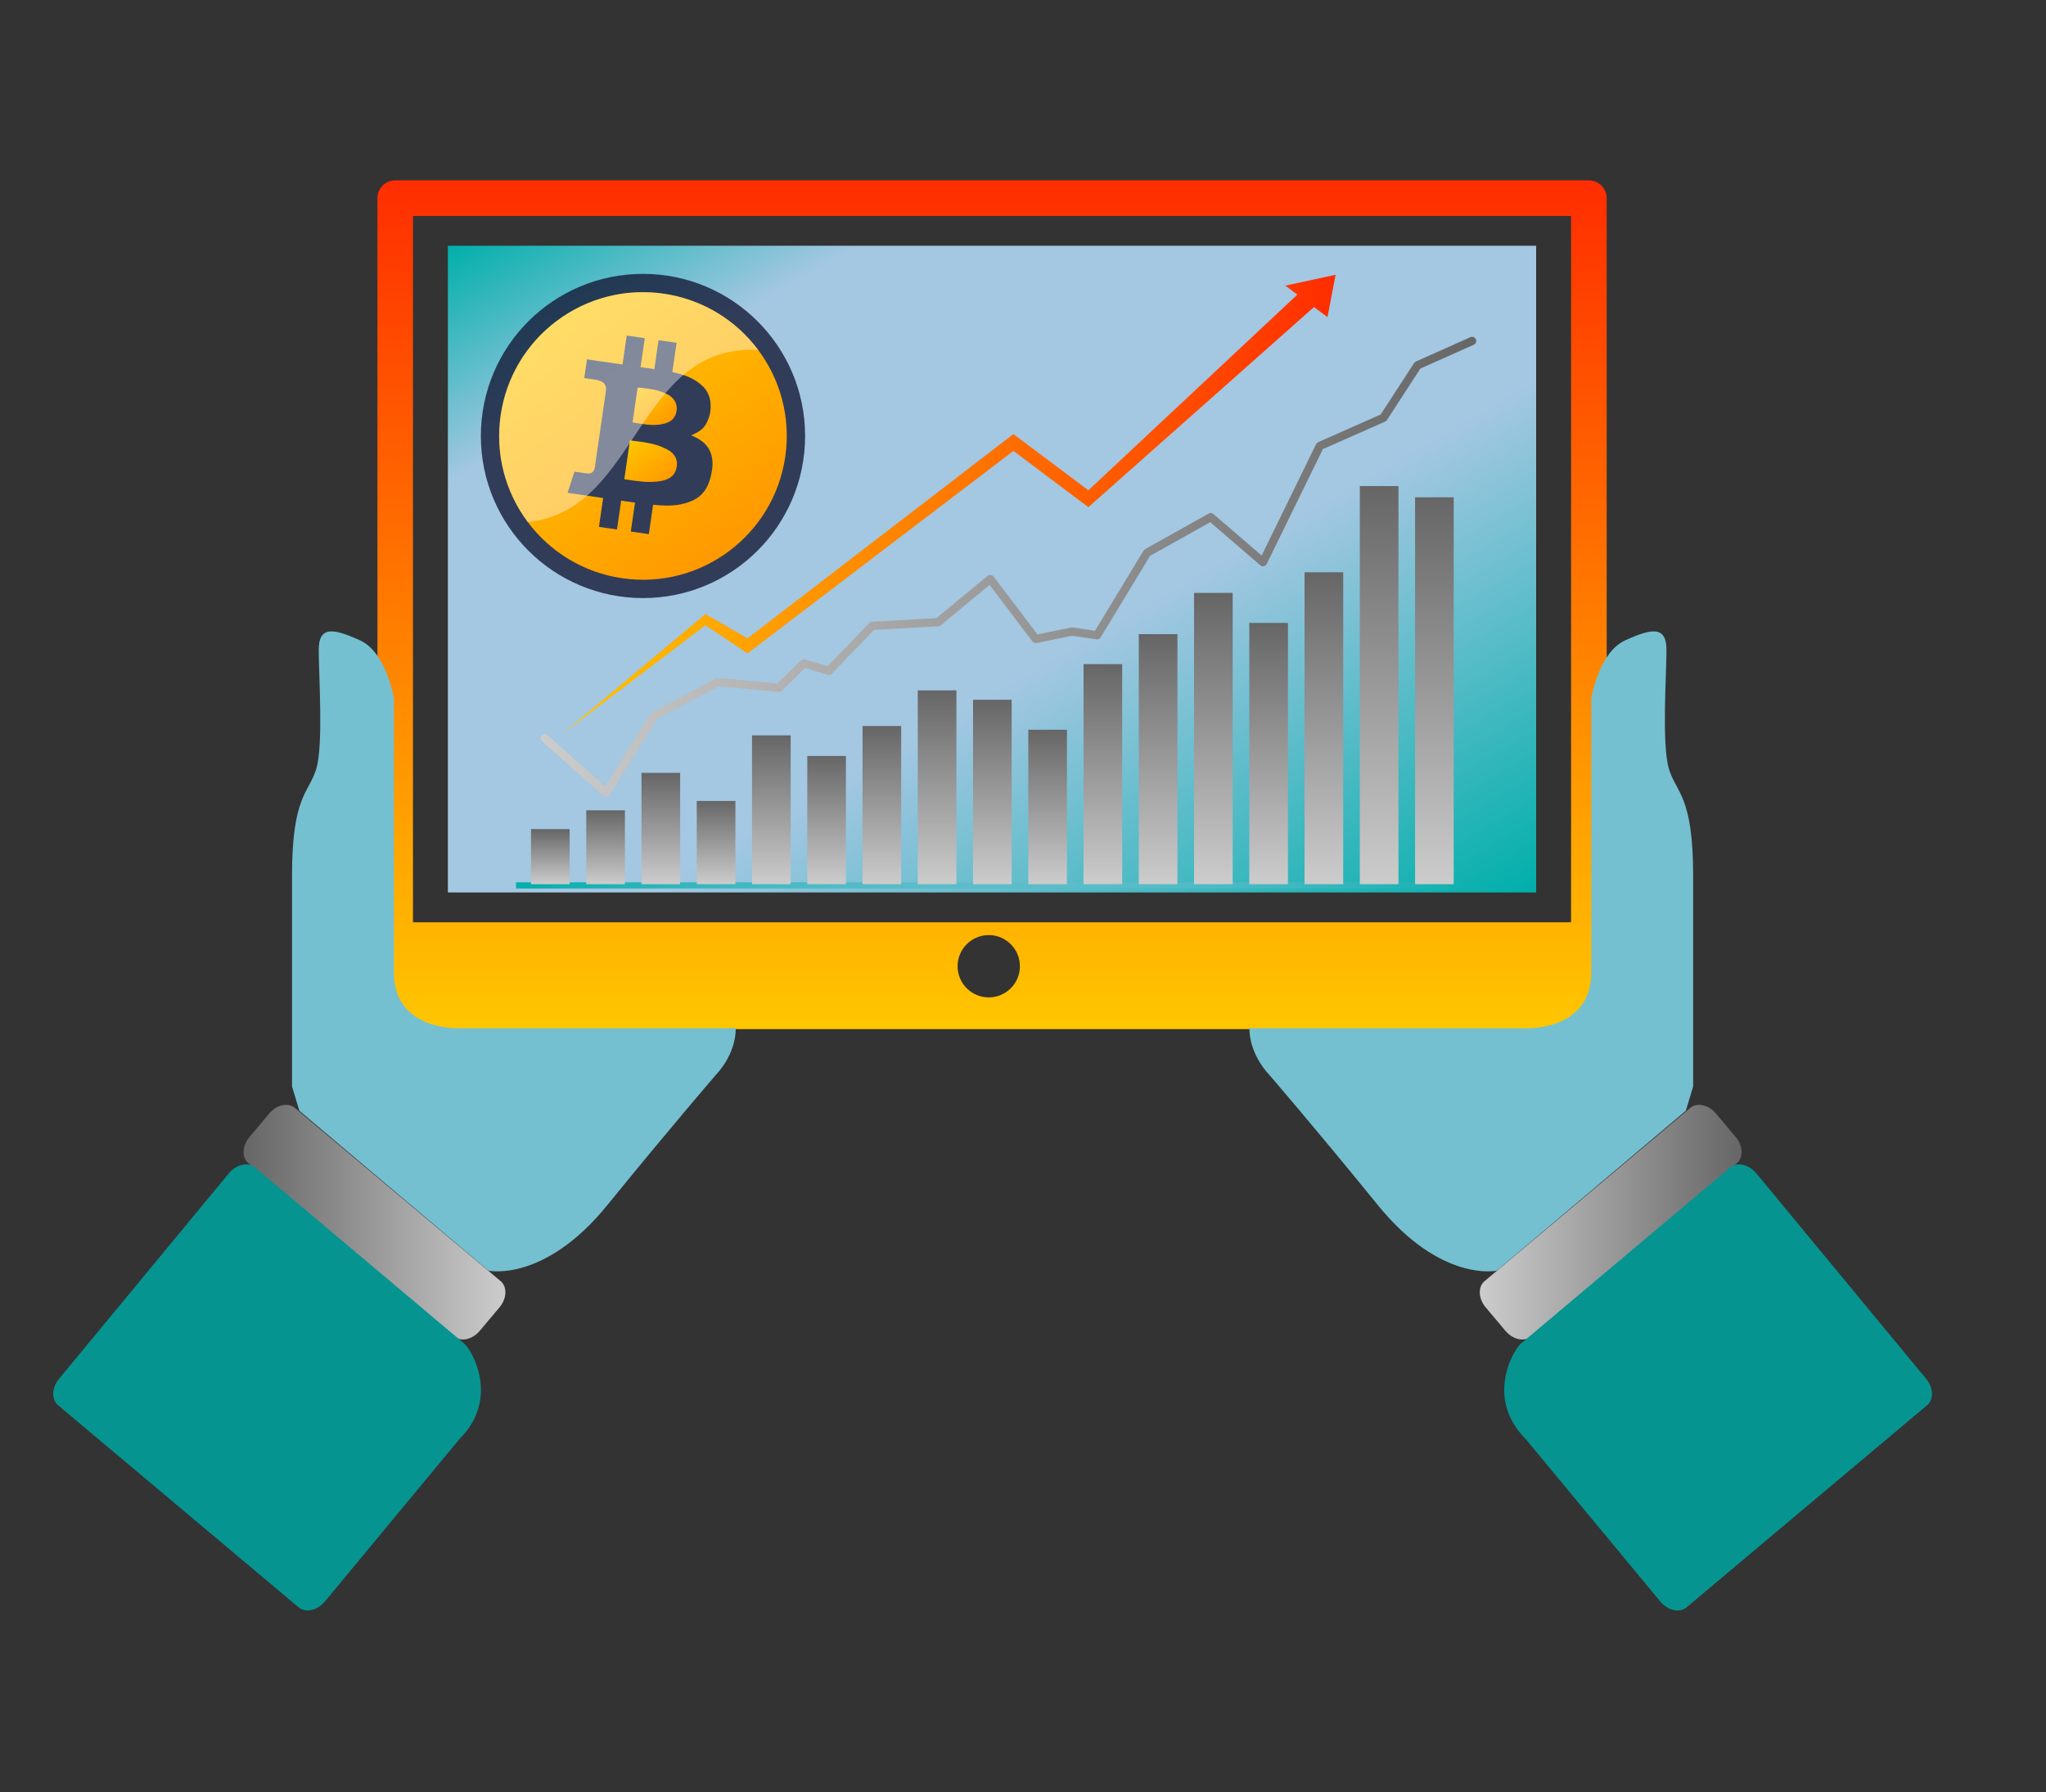 <?xml version="1.0" encoding="utf-8"?>
<!-- Generator: Adobe Illustrator 16.0.0, SVG Export Plug-In . SVG Version: 6.00 Build 0)  -->
<!DOCTYPE svg PUBLIC "-//W3C//DTD SVG 1.1//EN" "http://www.w3.org/Graphics/SVG/1.1/DTD/svg11.dtd">
<svg version="1.1" id="Layer_1" xmlns="http://www.w3.org/2000/svg" xmlns:xlink="http://www.w3.org/1999/xlink" x="0px" y="0px"
	 width="246px" height="215.497px" viewBox="0 0 246 215.497" enable-background="new 0 0 246 215.497" xml:space="preserve">
<rect x="0" y="0" width="246" height="215.497" fill="#333333" stroke="none"/>
<g>
	<g>
		<linearGradient id="SVGID_1_" gradientUnits="userSpaceOnUse" x1="119.28" y1="123.754" x2="119.28" y2="21.688">
			<stop  offset="0.001" style="stop-color:#FFC600"/>
			<stop  offset="1" style="stop-color:#FF2D00"/>
		</linearGradient>
		<path fill="url(#SVGID_1_)" d="M191.038,21.688H47.518c-1.181,0-2.137,0.96-2.137,2.141v97.785c0,1.18,0.956,2.14,2.137,2.14
			h143.521c1.182,0,2.141-0.96,2.141-2.14V23.829C193.179,22.648,192.22,21.688,191.038,21.688z M118.882,119.942
			c-2.065,0-3.748-1.679-3.748-3.744c0-2.068,1.683-3.75,3.748-3.75c2.067,0,3.747,1.682,3.747,3.75
			C122.628,118.262,120.949,119.942,118.882,119.942z M188.896,110.911H49.654v-84.94h139.242V110.911z"/>
		<linearGradient id="SVGID_2_" gradientUnits="userSpaceOnUse" x1="152.468" y1="125.932" x2="86.081" y2="10.946">
			<stop  offset="0.001" style="stop-color:#00AFAA"/>
			<stop  offset="0.402" style="stop-color:#A4C7E2"/>
			<stop  offset="0.814" style="stop-color:#A4C7E2"/>
			<stop  offset="1" style="stop-color:#00AFAA"/>
		</linearGradient>
		<path fill="url(#SVGID_2_)" d="M53.851,29.554v77.771h130.846V29.554H53.851z"/>
	</g>
	<linearGradient id="SVGID_3_" gradientUnits="userSpaceOnUse" x1="62.046" y1="106.474" x2="176.082" y2="106.474">
		<stop  offset="0.001" style="stop-color:#00AFAA"/>
		<stop  offset="1" style="stop-color:#A4C7E2;stop-opacity:0"/>
	</linearGradient>
	
		<line fill="none" stroke="url(#SVGID_3_)" stroke-width="0.745" stroke-miterlimit="10" x1="62.046" y1="106.474" x2="176.082" y2="106.474"/>
	
		<linearGradient id="SVGID_4_" gradientUnits="userSpaceOnUse" x1="4617.75" y1="-1304.066" x2="4624.371" y2="-1304.066" gradientTransform="matrix(0 -1 1 0 1370.235 4724.074)">
		<stop  offset="0.001" style="stop-color:#CCCCCC"/>
		<stop  offset="1" style="stop-color:#666666"/>
	</linearGradient>
	<rect x="63.846" y="99.703" fill="url(#SVGID_4_)" width="4.645" height="6.622"/>
	
		<linearGradient id="SVGID_5_" gradientUnits="userSpaceOnUse" x1="4617.75" y1="-1297.423" x2="4626.625" y2="-1297.423" gradientTransform="matrix(0 -1 1 0 1370.235 4724.074)">
		<stop  offset="0.001" style="stop-color:#CCCCCC"/>
		<stop  offset="1" style="stop-color:#666666"/>
	</linearGradient>
	<rect x="70.489" y="97.448" fill="url(#SVGID_5_)" width="4.646" height="8.876"/>
	
		<linearGradient id="SVGID_6_" gradientUnits="userSpaceOnUse" x1="4617.75" y1="-1284.136" x2="4627.753" y2="-1284.136" gradientTransform="matrix(0 -1 1 0 1370.235 4724.074)">
		<stop  offset="0.001" style="stop-color:#CCCCCC"/>
		<stop  offset="1" style="stop-color:#666666"/>
	</linearGradient>
	<rect x="83.776" y="96.321" fill="url(#SVGID_6_)" width="4.646" height="10.003"/>
	
		<linearGradient id="SVGID_7_" gradientUnits="userSpaceOnUse" x1="4617.75" y1="-1290.78" x2="4631.134" y2="-1290.78" gradientTransform="matrix(0 -1 1 0 1370.235 4724.074)">
		<stop  offset="0.001" style="stop-color:#CCCCCC"/>
		<stop  offset="1" style="stop-color:#666666"/>
	</linearGradient>
	<rect x="77.132" y="92.94" fill="url(#SVGID_7_)" width="4.645" height="13.384"/>
	
		<linearGradient id="SVGID_8_" gradientUnits="userSpaceOnUse" x1="4617.75" y1="-1270.849" x2="4633.163" y2="-1270.849" gradientTransform="matrix(0 -1 1 0 1370.235 4724.074)">
		<stop  offset="0.001" style="stop-color:#CCCCCC"/>
		<stop  offset="1" style="stop-color:#666666"/>
	</linearGradient>
	<rect x="97.063" y="90.911" fill="url(#SVGID_8_)" width="4.646" height="15.414"/>
	
		<linearGradient id="SVGID_9_" gradientUnits="userSpaceOnUse" x1="4617.75" y1="-1264.205" x2="4636.77" y2="-1264.205" gradientTransform="matrix(0 -1 1 0 1370.235 4724.074)">
		<stop  offset="0.001" style="stop-color:#CCCCCC"/>
		<stop  offset="1" style="stop-color:#666666"/>
	</linearGradient>
	<rect x="103.707" y="87.304" fill="url(#SVGID_9_)" width="4.645" height="19.02"/>
	
		<linearGradient id="SVGID_10_" gradientUnits="userSpaceOnUse" x1="4617.75" y1="-1257.562" x2="4641.053" y2="-1257.562" gradientTransform="matrix(0 -1 1 0 1370.235 4724.074)">
		<stop  offset="0.001" style="stop-color:#CCCCCC"/>
		<stop  offset="1" style="stop-color:#666666"/>
	</linearGradient>
	<rect x="110.35" y="83.021" fill="url(#SVGID_10_)" width="4.646" height="23.303"/>
	
		<linearGradient id="SVGID_11_" gradientUnits="userSpaceOnUse" x1="4617.75" y1="-1250.919" x2="4639.926" y2="-1250.919" gradientTransform="matrix(0 -1 1 0 1370.235 4724.074)">
		<stop  offset="0.001" style="stop-color:#CCCCCC"/>
		<stop  offset="1" style="stop-color:#666666"/>
	</linearGradient>
	<rect x="116.993" y="84.148" fill="url(#SVGID_11_)" width="4.645" height="22.176"/>
	
		<linearGradient id="SVGID_12_" gradientUnits="userSpaceOnUse" x1="4617.75" y1="-1244.275" x2="4636.318" y2="-1244.275" gradientTransform="matrix(0 -1 1 0 1370.235 4724.074)">
		<stop  offset="0.001" style="stop-color:#CCCCCC"/>
		<stop  offset="1" style="stop-color:#666666"/>
	</linearGradient>
	<rect x="123.637" y="87.755" fill="url(#SVGID_12_)" width="4.646" height="18.569"/>
	
		<linearGradient id="SVGID_13_" gradientUnits="userSpaceOnUse" x1="4617.75" y1="-1237.632" x2="4644.209" y2="-1237.632" gradientTransform="matrix(0 -1 1 0 1370.235 4724.074)">
		<stop  offset="0.001" style="stop-color:#CCCCCC"/>
		<stop  offset="1" style="stop-color:#666666"/>
	</linearGradient>
	<rect x="130.279" y="79.865" fill="url(#SVGID_13_)" width="4.646" height="26.459"/>
	
		<linearGradient id="SVGID_14_" gradientUnits="userSpaceOnUse" x1="4617.75" y1="-1230.989" x2="4647.815" y2="-1230.989" gradientTransform="matrix(0 -1 1 0 1370.235 4724.074)">
		<stop  offset="0.001" style="stop-color:#CCCCCC"/>
		<stop  offset="1" style="stop-color:#666666"/>
	</linearGradient>
	<rect x="136.923" y="76.259" fill="url(#SVGID_14_)" width="4.646" height="30.065"/>
	
		<linearGradient id="SVGID_15_" gradientUnits="userSpaceOnUse" x1="4617.75" y1="-1224.345" x2="4652.775" y2="-1224.345" gradientTransform="matrix(0 -1 1 0 1370.235 4724.074)">
		<stop  offset="0.001" style="stop-color:#CCCCCC"/>
		<stop  offset="1" style="stop-color:#666666"/>
	</linearGradient>
	<rect x="143.566" y="71.299" fill="url(#SVGID_15_)" width="4.646" height="35.025"/>
	
		<linearGradient id="SVGID_16_" gradientUnits="userSpaceOnUse" x1="4617.75" y1="-1217.702" x2="4649.168" y2="-1217.702" gradientTransform="matrix(0 -1 1 0 1370.235 4724.074)">
		<stop  offset="0.001" style="stop-color:#CCCCCC"/>
		<stop  offset="1" style="stop-color:#666666"/>
	</linearGradient>
	<rect x="150.209" y="74.906" fill="url(#SVGID_16_)" width="4.646" height="31.418"/>
	
		<linearGradient id="SVGID_17_" gradientUnits="userSpaceOnUse" x1="4617.75" y1="-1211.058" x2="4655.254" y2="-1211.058" gradientTransform="matrix(0 -1 1 0 1370.235 4724.074)">
		<stop  offset="0.001" style="stop-color:#CCCCCC"/>
		<stop  offset="1" style="stop-color:#666666"/>
	</linearGradient>
	<rect x="156.854" y="68.82" fill="url(#SVGID_17_)" width="4.646" height="37.505"/>
	
		<linearGradient id="SVGID_18_" gradientUnits="userSpaceOnUse" x1="4617.75" y1="-1204.415" x2="4665.623" y2="-1204.415" gradientTransform="matrix(0 -1 1 0 1370.235 4724.074)">
		<stop  offset="0.001" style="stop-color:#CCCCCC"/>
		<stop  offset="1" style="stop-color:#666666"/>
	</linearGradient>
	<rect x="163.497" y="58.451" fill="url(#SVGID_18_)" width="4.646" height="47.874"/>
	
		<linearGradient id="SVGID_19_" gradientUnits="userSpaceOnUse" x1="4617.75" y1="-1197.772" x2="4664.27" y2="-1197.772" gradientTransform="matrix(0 -1 1 0 1370.235 4724.074)">
		<stop  offset="0.001" style="stop-color:#CCCCCC"/>
		<stop  offset="1" style="stop-color:#666666"/>
	</linearGradient>
	<rect x="170.141" y="59.803" fill="url(#SVGID_19_)" width="4.645" height="46.521"/>
	
		<linearGradient id="SVGID_20_" gradientUnits="userSpaceOnUse" x1="4617.75" y1="-1277.492" x2="4635.644" y2="-1277.492" gradientTransform="matrix(0 -1 1 0 1370.235 4724.074)">
		<stop  offset="0.001" style="stop-color:#CCCCCC"/>
		<stop  offset="1" style="stop-color:#666666"/>
	</linearGradient>
	<rect x="90.42" y="88.43" fill="url(#SVGID_20_)" width="4.646" height="17.894"/>
	<linearGradient id="SVGID_21_" gradientUnits="userSpaceOnUse" x1="65.013" y1="68.165" x2="177.492" y2="68.165">
		<stop  offset="0.001" style="stop-color:#CCCCCC"/>
		<stop  offset="1" style="stop-color:#666666"/>
	</linearGradient>
	
		<polyline fill="none" stroke="url(#SVGID_21_)" stroke-width="0.993" stroke-linecap="round" stroke-linejoin="round" stroke-miterlimit="10" points="
		65.51,88.791 72.887,95.328 78.625,86.086 86.276,82.028 93.654,82.704 96.66,79.774 99.665,80.676 104.857,75.266 112.782,74.815 
		119.067,69.631 124.532,76.843 128.904,75.942 131.909,76.393 137.92,66.474 145.571,62.191 151.856,67.601 158.688,53.625 
		166.339,50.244 170.438,43.932 176.996,41.001 	"/>
	<linearGradient id="SVGID_22_" gradientUnits="userSpaceOnUse" x1="67.604" y1="60.655" x2="160.583" y2="60.655">
		<stop  offset="0.001" style="stop-color:#FFC600"/>
		<stop  offset="1" style="stop-color:#FF2D00"/>
	</linearGradient>
	<polygon fill="url(#SVGID_22_)" points="160.583,33.046 154.539,34.346 155.988,35.43 130.861,58.959 121.844,52.198 
		89.874,76.769 84.819,73.838 67.604,88.264 84.819,75.19 89.874,78.572 121.844,54.226 130.861,60.988 157.988,36.924 
		159.609,38.136 	"/>
	<g>
		<circle opacity="0.8" fill="#141937" enable-background="new    " cx="77.308" cy="52.427" r="19.493"/>
		<g>
			
				<linearGradient id="SVGID_23_" gradientUnits="userSpaceOnUse" x1="-50.83" y1="563.331" x2="-46.252" y2="567.908" gradientTransform="matrix(0.99 0.144 -0.144 0.99 207.054 -497.154)">
				<stop  offset="0.001" style="stop-color:#FFC600"/>
				<stop  offset="1" style="stop-color:#FF9900"/>
			</linearGradient>
			<path fill="url(#SVGID_23_)" d="M80.505,54.219c-0.382-0.265-1.241-0.668-2.306-0.896c-1.065-0.228-2.457-0.356-2.457-0.356
				l-0.679,4.661c0,0,1.444,0.239,2.412,0.307c0.974,0.068,2.008-0.028,2.542-0.232c0.538-0.2,1.199-0.542,1.353-1.607
				C81.528,55.027,80.884,54.483,80.505,54.219z"/>
			
				<linearGradient id="SVGID_24_" gradientUnits="userSpaceOnUse" x1="-61.537" y1="550.303" x2="-37.086" y2="574.754" gradientTransform="matrix(0.99 0.144 -0.144 0.99 207.054 -497.154)">
				<stop  offset="0.001" style="stop-color:#FFC600"/>
				<stop  offset="1" style="stop-color:#FF9900"/>
			</linearGradient>
			<path fill="url(#SVGID_24_)" d="M79.797,35.317c-9.45-1.376-18.225,5.174-19.599,14.624c-1.374,9.451,5.169,18.221,14.621,19.595
				c9.449,1.375,18.222-5.167,19.598-14.62C95.792,45.467,89.246,36.69,79.797,35.317z M83.431,60.116
				c-1.445,0.724-2.869,0.679-3.498,0.675c-0.312-0.003-0.842-0.038-1.41-0.09l-0.51,3.528l-2.169-0.314l0.504-3.472l-1.661-0.241
				l-0.505,3.47l-2.168-0.315l0.506-3.471l-4.277-0.621l0.828-2.547l1.299,0.189c0.437,0.062,0.628,0.05,0.831-0.099
				c0.204-0.144,0.287-0.401,0.317-0.617l1.308-8.989c0.082-0.563,0.058-0.723-0.16-1.047c-0.217-0.324-0.816-0.456-1.163-0.505
				l-1.255-0.184l0.327-2.252l4.271,0.623l0.509-3.485l2.171,0.318l-0.507,3.481l1.653,0.241l0.507-3.483l2.171,0.315l-0.515,3.521
				c1.604,0.337,2.77,0.822,3.706,1.749c1.215,1.205,0.885,2.94,0.8,3.352c-0.093,0.416-0.388,1.19-0.831,1.652
				c-0.445,0.466-1.41,0.854-1.41,0.854s1.024,0.377,1.681,1.042c0.655,0.667,1.061,1.731,0.826,3.167
				C85.377,58.005,84.876,59.39,83.431,60.116z"/>
			
				<linearGradient id="SVGID_25_" gradientUnits="userSpaceOnUse" x1="-50.916" y1="556.996" x2="-46.968" y2="560.944" gradientTransform="matrix(0.99 0.144 -0.144 0.99 207.054 -497.154)">
				<stop  offset="0.001" style="stop-color:#FFC600"/>
				<stop  offset="1" style="stop-color:#FF9900"/>
			</linearGradient>
			<path fill="url(#SVGID_25_)" d="M77.862,51.068c0.799,0.081,1.667,0.025,2.325-0.222c0.654-0.247,1.08-0.724,1.172-1.521
				c0.099-0.791-0.337-1.537-1.191-1.946c-0.847-0.405-1.445-0.509-2.127-0.619c-0.679-0.112-1.377-0.148-1.377-0.148l-0.608,4.192
				C76.055,50.804,77.068,50.979,77.862,51.068z"/>
		</g>
		<path opacity="0.4" fill="#FFFFFF" enable-background="new    " d="M66.969,38.569c-7.653,5.712-9.23,16.543-3.52,24.198
			c13.395-1.302,13.016-21.477,27.717-20.679C85.458,34.434,74.624,32.858,66.969,38.569z"/>
	</g>
</g>
<path fill="#74C0D1" d="M191.329,83.998c0,0,0.875-5.54,4.082-6.998c3.206-1.457,4.956-1.749,4.956,1.167
	c0,2.917-0.583,11.372,0.292,14.286c0.874,2.915,2.915,3.207,2.915,12.827c0,9.622,0,25.365,0,25.365l-0.874,2.917l-22.74,19.242
	c0,0-6.707,1.459-14.286-7.873c-7.58-9.33-13.12-15.743-13.12-15.743s-2.332-2.333-2.332-5.541h33.526c0,0,7.581,0.221,7.581-6.705
	C191.329,106.739,191.329,83.998,191.329,83.998z"/>
<linearGradient id="SVGID_26_" gradientUnits="userSpaceOnUse" x1="177.921" y1="146.972" x2="209.401" y2="146.972">
	<stop  offset="0.001" style="stop-color:#CCCCCC"/>
	<stop  offset="1" style="stop-color:#666666"/>
</linearGradient>
<path fill="url(#SVGID_26_)" d="M208.688,136.721c0.892,1.059,0.958,2.474,0.144,3.159l-24.737,20.835
	c-0.813,0.687-2.195,0.381-3.093-0.68l-2.366-2.814c-0.894-1.059-0.956-2.472-0.143-3.157l24.738-20.834
	c0.812-0.686,2.196-0.382,3.088,0.678L208.688,136.721z"/>
<path fill="#069491" d="M231.561,165.772c0.907,1.076,0.975,2.516,0.146,3.212l-28.925,24.305c-0.828,0.701-2.231,0.392-3.146-0.688
	l-16.181-19.534c-4.957-4.955-1.436-10.78-0.607-11.479l25.167-21.192c0.828-0.697,2.236-0.389,3.143,0.688L231.561,165.772z"/>
<path fill="#74C0D1" d="M47.357,83.998c0,0-0.874-5.54-4.081-6.998c-3.207-1.457-4.956-1.749-4.956,1.167
	c0,2.917,0.582,11.372-0.292,14.286c-0.875,2.915-2.916,3.207-2.916,12.827c0,9.622,0,25.365,0,25.365l0.874,2.917l22.741,19.242
	c0,0,6.706,1.459,14.287-7.873c7.579-9.33,13.119-15.743,13.119-15.743s2.333-2.333,2.333-5.541H54.938c0,0-7.581,0.221-7.581-6.705
	C47.357,106.739,47.357,83.998,47.357,83.998z"/>
<linearGradient id="SVGID_27_" gradientUnits="userSpaceOnUse" x1="10367.553" y1="146.972" x2="10399.035" y2="146.972" gradientTransform="matrix(-1 0 0 1 10428.32 0)">
	<stop  offset="0.001" style="stop-color:#CCCCCC"/>
	<stop  offset="1" style="stop-color:#666666"/>
</linearGradient>
<path fill="url(#SVGID_27_)" d="M29.999,136.721c-0.893,1.059-0.958,2.474-0.143,3.159l24.737,20.835
	c0.813,0.687,2.196,0.381,3.092-0.68l2.368-2.814c0.892-1.059,0.957-2.472,0.142-3.157L35.457,133.23
	c-0.813-0.686-2.197-0.382-3.089,0.678L29.999,136.721z"/>
<path fill="#069491" d="M7.127,165.772c-0.908,1.076-0.976,2.516-0.147,3.212l28.925,24.305c0.828,0.701,2.231,0.392,3.146-0.688
	l16.181-19.534c4.955-4.955,1.435-10.78,0.606-11.479l-25.167-21.192c-0.828-0.697-2.236-0.389-3.143,0.688L7.127,165.772z"/>
</svg>
